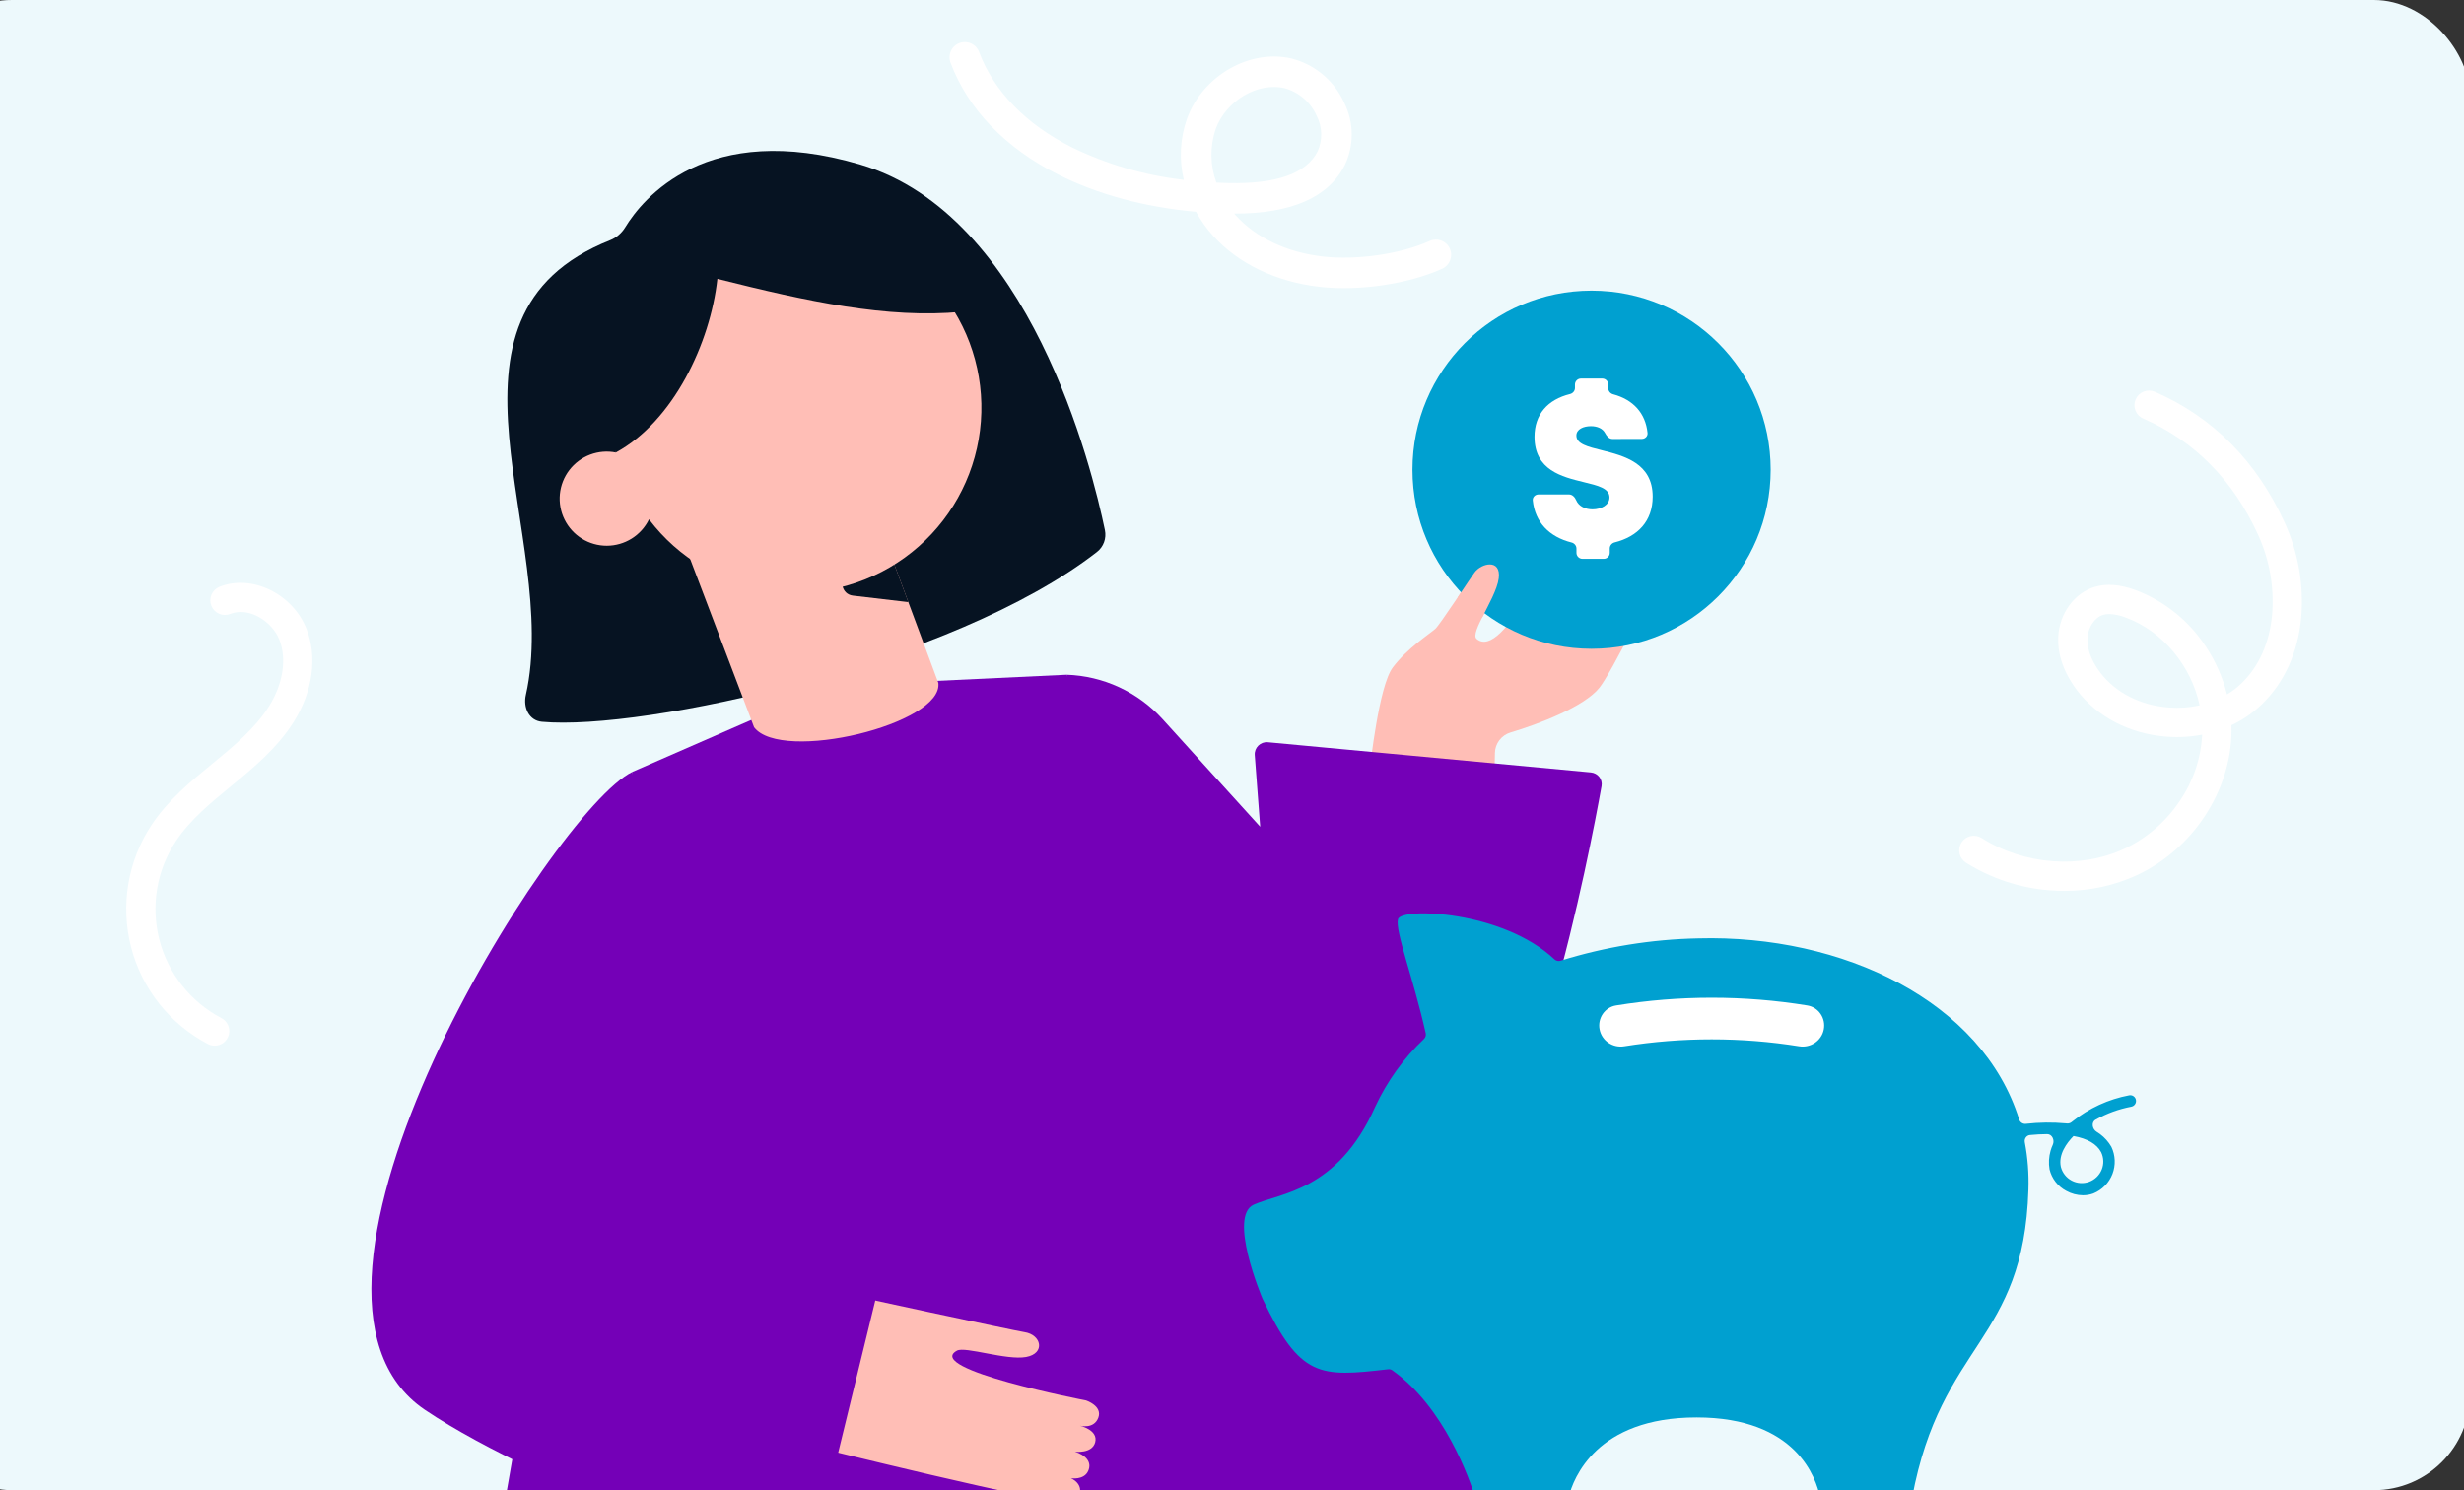 <svg width="410" height="248" viewBox="0 0 410 248" fill="none" xmlns="http://www.w3.org/2000/svg">
<rect x="0" y="0" width="410" height="248" fill="#333333" stroke="none"/>
<g clip-path="url(#clip0_1_265)">
<rect x="-14" width="425" height="248" rx="16" fill="#EDF9FC"/>
<path d="M285.929 170.633C285.929 170.627 285.929 170.621 285.93 170.615C285.93 170.609 285.928 170.623 285.929 170.633Z" fill="#FFBEB6"/>
<path d="M283.677 169.789L283.677 169.796C283.683 169.808 283.676 169.786 283.677 169.789Z" fill="#240038"/>
<path d="M177.467 112.291L137.948 114.157L105.204 128.463L84.203 248.831H247.359L177.467 112.291Z" fill="#7400B7"/>
<path d="M259.004 89.493C259.004 89.493 260.279 86.9 262.102 87.867C263.977 88.861 263.017 91.1 263.017 91.1C263.017 91.1 264.141 88.126 266.115 88.96C267.947 89.736 267.186 92.516 267.186 92.516C267.949 90.926 269.242 89.85 270.7 90.792C272.115 91.706 271.481 93.78 271.481 93.78C272.675 91.883 275.032 92.076 275.334 94.778C275.637 97.481 268.025 112.074 266.153 114.433C263.653 117.585 256.127 120.477 251.348 121.896C250.609 122.116 249.959 122.564 249.492 123.178C249.025 123.791 248.764 124.537 248.749 125.308L248.653 130.073C248.653 130.073 227.754 127.88 227.908 127.739C228.061 127.597 229.367 114.222 231.775 111.047C234.182 107.873 237.778 105.573 238.83 104.653C239.575 104.003 244.402 96.585 245.342 95.286C246.479 93.715 249.785 92.944 249.379 96.233C248.974 99.522 244.519 105.311 245.701 106.324C250.174 110.16 259.004 89.493 259.004 89.493Z" fill="#FFBEB6"/>
<path d="M256.17 104.401C256.063 104.401 255.959 104.373 255.867 104.319C255.775 104.265 255.7 104.188 255.648 104.095C255.595 104.002 255.569 103.897 255.571 103.791C255.573 103.685 255.603 103.581 255.658 103.49C258.641 98.588 262.447 90.916 262.484 90.839C262.518 90.766 262.565 90.701 262.625 90.647C262.684 90.593 262.753 90.551 262.829 90.525C262.904 90.498 262.984 90.487 263.064 90.491C263.144 90.496 263.223 90.517 263.294 90.552C263.366 90.588 263.43 90.638 263.483 90.698C263.535 90.759 263.574 90.829 263.599 90.906C263.624 90.982 263.633 91.062 263.626 91.142C263.619 91.222 263.596 91.299 263.558 91.37C263.52 91.448 259.693 99.166 256.682 104.113C256.629 104.201 256.553 104.274 256.464 104.324C256.374 104.375 256.273 104.401 256.17 104.401Z" fill="#F57677"/>
<path d="M260.34 105.807C260.233 105.807 260.129 105.779 260.037 105.725C259.945 105.671 259.869 105.594 259.817 105.501C259.765 105.409 259.739 105.304 259.741 105.198C259.743 105.091 259.773 104.987 259.828 104.896C262.811 99.995 266.617 92.322 266.654 92.245C266.689 92.175 266.738 92.112 266.797 92.06C266.856 92.008 266.925 91.969 267 91.943C267.074 91.918 267.153 91.908 267.232 91.913C267.31 91.918 267.387 91.939 267.457 91.974C267.528 92.009 267.591 92.058 267.643 92.117C267.695 92.176 267.734 92.245 267.759 92.32C267.785 92.394 267.795 92.473 267.79 92.552C267.784 92.63 267.764 92.707 267.729 92.777C267.69 92.854 263.862 100.573 260.852 105.52C260.799 105.608 260.723 105.68 260.634 105.731C260.544 105.781 260.442 105.808 260.34 105.807Z" fill="#F57677"/>
<path d="M264.633 107.071C264.527 107.07 264.422 107.042 264.331 106.988C264.239 106.934 264.163 106.857 264.111 106.765C264.059 106.672 264.033 106.567 264.035 106.461C264.036 106.355 264.066 106.251 264.121 106.16C267.105 101.258 270.91 93.585 270.947 93.508C271.018 93.365 271.142 93.257 271.293 93.206C271.444 93.155 271.608 93.166 271.751 93.237C271.893 93.307 272.002 93.432 272.053 93.582C272.104 93.733 272.093 93.898 272.022 94.04C271.983 94.117 268.156 101.836 265.146 106.782C265.092 106.871 265.017 106.943 264.927 106.994C264.837 107.044 264.736 107.071 264.633 107.071Z" fill="#F57677"/>
<path d="M104.037 37.823C103.458 38.772 102.577 39.556 101.544 39.966C69.488 52.694 93.415 89.416 87.499 115.66C87.026 117.757 88.027 119.92 90.166 120.118C107.033 121.679 158.677 110.427 182.52 91.865C183.634 90.998 184.136 89.596 183.851 88.214C181.739 77.994 171.38 35.703 143.14 27.386C117.528 19.844 106.879 33.164 104.037 37.823Z" fill="#061322"/>
<path d="M113.577 89.7L125.473 121.025C130.008 127.021 156.996 120.508 156.136 113.648L146.955 88.951L113.577 89.7Z" fill="#FFBEB6"/>
<path d="M141.172 95.398C139.488 96.35 140.003 98.9 141.924 99.125L151.146 100.204L147.937 91.57L141.172 95.398Z" fill="#061322"/>
<path d="M102.487 75.307C101.052 75.021 99.566 75.143 98.196 75.658C96.827 76.174 95.629 77.063 94.739 78.224C93.849 79.385 93.302 80.773 93.16 82.229C93.018 83.686 93.287 85.153 93.936 86.464C94.585 87.776 95.588 88.879 96.833 89.649C98.077 90.42 99.512 90.826 100.975 90.823C102.438 90.819 103.871 90.406 105.112 89.629C106.352 88.853 107.35 87.745 107.993 86.43C112.847 92.839 120.015 97.094 127.965 98.286C135.916 99.477 144.016 97.51 150.535 92.806C157.054 88.102 161.473 81.033 162.848 73.113C164.222 65.192 162.443 57.048 157.89 50.422C155.117 46.351 151.413 42.998 147.086 40.643C142.759 38.287 137.933 36.997 133.008 36.877C128.083 36.758 123.201 37.815 118.765 39.958C114.329 42.102 110.468 45.271 107.501 49.204C102.054 56.421 100.446 66.498 102.487 75.307Z" fill="#FFBEB6"/>
<path d="M160.042 51.889C147.612 53.066 134.299 50.153 119.369 46.407C118.2 57.061 112.057 70.105 102.483 75.299L95.109 61.652L113.579 36.863L142.421 35.675L157.598 47.718L160.042 51.889Z" fill="#061322"/>
<path d="M193.452 119.684L209.688 137.585L208.787 125.664C208.693 124.429 209.734 123.407 210.967 123.522L264.715 128.548C265.871 128.656 266.696 129.684 266.491 130.827C264.52 141.835 254.683 193.118 241.153 201.004C223.788 211.126 218.441 199.297 182.561 168.238L177.475 112.291C180.497 112.389 183.469 113.095 186.214 114.365C188.959 115.635 191.42 117.444 193.452 119.684Z" fill="#7400B7"/>
<path d="M180.723 233.068C180.723 233.068 183.467 233.973 182.762 235.912C182.036 237.908 179.685 237.266 179.685 237.266C179.685 237.266 182.789 237.968 182.233 240.038C181.716 241.96 178.862 241.59 178.862 241.59C180.543 242.126 181.787 243.257 181.056 244.832C180.345 246.36 178.204 246.019 178.204 246.019C180.249 246.938 180.384 249.299 177.752 249.972C175.12 250.646 134.219 240.465 134.219 240.465C134.219 240.465 139.635 215.039 139.816 215.144C139.996 215.248 168.855 221.464 170.441 221.693C173.298 222.107 173.997 225.24 170.736 225.831C167.476 226.423 160.608 224.031 159.24 224.773C153.569 227.846 180.723 233.068 180.723 233.068Z" fill="#FFBEB6"/>
<path d="M103.422 204.542L109.248 173.794L105.204 128.466C92.066 134.785 41.58 214.988 70.704 234.629C90.675 248.097 134.345 262.799 134.345 262.799L146.299 213.732L103.422 204.542Z" fill="#7400B7"/>
<path d="M264.831 107.974C248.371 107.974 235.027 94.631 235.027 78.171C235.027 61.711 248.371 48.368 264.831 48.368C281.291 48.368 294.634 61.711 294.634 78.171C294.634 94.631 281.291 107.974 264.831 107.974Z" fill="#00A0D0"/>
<path d="M263.033 91.056L263.018 91.096C263.018 91.096 263.024 91.083 263.033 91.056Z" fill="#FFBEB6"/>
<path d="M246.589 102.846C247.655 100.712 249.159 98.076 249.386 96.23C249.791 92.941 246.485 93.709 245.348 95.283C244.94 95.847 243.8 97.564 242.579 99.38C243.81 100.651 245.152 101.811 246.589 102.846Z" fill="#FFBEB6"/>
<path d="M354.66 184.171C354.661 184.171 354.661 184.172 354.66 184.172C352.561 184.567 350.545 185.302 348.692 186.345C347.945 186.765 348.133 187.905 348.866 188.348C349.059 188.464 349.246 188.59 349.427 188.725C350.197 189.296 350.841 190.02 351.321 190.849C351.658 191.552 351.848 192.317 351.878 193.096C351.909 193.875 351.78 194.653 351.5 195.38C351.219 196.108 350.793 196.77 350.247 197.327C349.702 197.884 349.048 198.323 348.326 198.618C347.771 198.819 347.185 198.921 346.595 198.919C345.621 198.912 344.665 198.659 343.815 198.183C343.123 197.819 342.517 197.311 342.037 196.694C341.558 196.076 341.216 195.363 341.035 194.603C340.86 193.574 340.918 192.519 341.203 191.515C341.301 191.17 341.426 190.835 341.574 190.51C341.922 189.754 341.473 188.74 340.641 188.745C339.685 188.75 338.729 188.801 337.778 188.896C337.196 188.954 336.808 189.512 336.917 190.086C337.407 192.68 337.61 195.32 337.521 197.96C336.733 223.472 322.998 223.326 318.174 249.229C318.085 249.707 317.667 250.072 317.182 250.072H303.908C303.384 250.072 302.941 249.668 302.838 249.155C302.21 246.015 298.897 235.891 282.302 235.891C265.612 235.891 261.801 246.047 261.033 249.098C260.91 249.586 260.48 249.954 259.977 249.954H246.459C246.007 249.954 245.612 249.658 245.478 249.226C244.525 246.164 240.358 234.206 231.666 228.04C231.469 227.901 231.22 227.842 230.98 227.87C219.587 229.202 216.364 229.313 210.094 216.166C210.088 216.153 210.086 216.149 210.08 216.136C209.902 215.712 204.35 202.434 208.6 200.491C212.918 198.516 222.528 198.312 228.823 184.2C230.791 179.956 233.545 176.124 236.938 172.907C237.196 172.663 237.312 172.301 237.234 171.954C235.153 162.672 232.106 154.949 232.616 152.982C233.138 150.969 250.023 151.535 258.645 159.644C258.919 159.901 259.308 159.998 259.666 159.886C267.094 157.571 274.813 156.318 282.593 156.163C306.615 155.516 329.855 166.638 335.979 186.302C336.128 186.78 336.597 187.088 337.094 187.031C339.309 186.777 341.545 186.752 343.766 186.955C343.822 186.96 343.877 186.965 343.932 186.971C344.217 186.999 344.502 186.911 344.723 186.729C344.769 186.691 344.813 186.654 344.857 186.62C347.603 184.42 350.848 182.93 354.306 182.279C354.554 182.238 354.809 182.295 355.015 182.44C355.221 182.584 355.363 182.804 355.409 183.051C355.455 183.299 355.402 183.555 355.262 183.764C355.122 183.973 354.906 184.118 354.66 184.17C354.66 184.17 354.66 184.171 354.66 184.171ZM345.023 189.064C345.023 189.063 345.022 189.063 345.021 189.064C343.881 190.225 342.47 192.141 342.917 194.193C343.04 194.679 343.264 195.133 343.574 195.527C343.884 195.921 344.273 196.245 344.716 196.479C345.159 196.713 345.646 196.852 346.146 196.886C346.646 196.921 347.148 196.85 347.619 196.678C348.089 196.507 348.519 196.238 348.88 195.89C349.241 195.543 349.524 195.123 349.713 194.659C349.901 194.194 349.991 193.696 349.974 193.195C349.958 192.694 349.837 192.202 349.62 191.751C348.902 190.39 347.359 189.49 345.024 189.064C345.024 189.064 345.023 189.064 345.023 189.064Z" fill="#00A0D0"/>
<path d="M270.254 174.125C268.356 174.429 266.528 173.204 266.166 171.316C265.808 169.447 267.025 167.632 268.904 167.327C279.444 165.613 290.192 165.613 300.733 167.327C302.627 167.635 303.846 169.476 303.463 171.357C303.082 173.224 301.265 174.427 299.383 174.126C289.734 172.584 279.902 172.584 270.254 174.125Z" fill="white"/>
<path d="M239.979 44.723C240.592 44.445 241.069 43.936 241.306 43.307C241.423 42.995 241.478 42.663 241.467 42.33C241.457 41.998 241.38 41.67 241.243 41.367C241.106 41.063 240.91 40.79 240.667 40.562C240.424 40.335 240.138 40.157 239.827 40.04C239.197 39.803 238.499 39.825 237.887 40.103C233.088 42.276 225.785 43.341 220.126 42.693C214.138 42.008 208.983 39.571 205.61 35.831C205.526 35.737 205.443 35.643 205.361 35.548H205.44C214.893 35.548 221.054 32.842 223.761 27.498C224.538 25.877 224.935 24.099 224.921 22.301C224.907 20.502 224.483 18.731 223.681 17.121C222.868 15.312 221.658 13.708 220.141 12.43C218.624 11.152 216.838 10.232 214.916 9.738C207.945 8.113 200.144 12.59 197.525 19.718C196.36 22.998 196.171 26.544 196.98 29.929C190.492 29.197 184.178 27.36 178.31 24.498C170.696 20.655 165.375 15.182 162.923 8.672C162.809 8.356 162.633 8.067 162.405 7.819C162.178 7.572 161.904 7.373 161.599 7.232C161.294 7.092 160.964 7.014 160.629 7.002C160.293 6.99 159.959 7.044 159.645 7.163C159.33 7.281 159.043 7.461 158.799 7.691C158.554 7.921 158.358 8.198 158.222 8.504C158.085 8.811 158.011 9.142 158.003 9.477C157.995 9.813 158.054 10.147 158.176 10.46C161.086 18.18 167.256 24.6 176.024 29.026C182.647 32.368 190.51 34.488 199.008 35.243C199.795 36.676 200.746 38.012 201.841 39.226C206.043 43.885 212.329 46.906 219.546 47.732C220.899 47.883 222.259 47.956 223.619 47.953C229.28 47.953 235.453 46.77 239.979 44.723ZM202.287 21.465C204.022 16.739 209.278 13.63 213.764 14.677C214.934 15.002 216.019 15.582 216.939 16.375C217.859 17.169 218.591 18.157 219.084 19.267C219.557 20.181 219.817 21.191 219.843 22.221C219.87 23.25 219.662 24.272 219.235 25.209C217.38 28.873 212.4 30.643 204.421 30.468C203.745 30.453 203.072 30.429 202.403 30.396C201.345 27.52 201.304 24.368 202.287 21.465Z" fill="white"/>
<path d="M268.673 90.265C268.205 90.382 267.858 90.791 267.858 91.274V92C267.858 92.552 267.41 93 266.858 93H263.317C262.765 93 262.317 92.552 262.317 92V91.292C262.317 90.808 261.969 90.398 261.499 90.281C257.796 89.359 255.416 86.897 255.05 83.286C254.994 82.736 255.448 82.286 256 82.286H261.091C261.643 82.286 262.063 82.754 262.279 83.262C262.706 84.264 263.802 84.765 264.998 84.765C266.437 84.765 267.809 84.043 267.809 82.783C267.809 81.253 265.884 80.809 263.524 80.235C259.921 79.353 255.334 78.258 255.334 72.689C255.334 68.987 257.509 66.499 261.246 65.578C261.717 65.461 262.068 65.051 262.068 64.565V64C262.068 63.448 262.515 63 263.068 63H266.609C267.161 63 267.609 63.448 267.609 64V64.604C267.609 65.083 267.951 65.49 268.414 65.614C271.789 66.515 273.809 68.779 274.145 72.044C274.202 72.593 273.749 73.042 273.197 73.043L268.312 73.054C267.759 73.055 267.344 72.58 267.091 72.088C266.688 71.306 265.776 70.922 264.722 70.922C263.485 70.922 262.304 71.423 262.304 72.48C262.304 73.879 264.17 74.338 266.534 74.929C270.206 75.862 275 77.046 275 82.648C275 86.738 272.493 89.31 268.673 90.265Z" fill="white"/>
<path d="M35.714 174.018C35.321 174.018 34.934 173.923 34.587 173.741C31.447 172.095 28.688 169.81 26.486 167.032C24.284 164.255 22.689 161.046 21.805 157.614C20.92 154.182 20.764 150.602 21.348 147.106C21.933 143.61 23.243 140.275 25.196 137.317C27.942 133.158 31.745 130.034 35.426 127.012L35.536 126.922C38.76 124.273 42.418 121.271 44.755 117.548C47.118 113.788 47.756 109.625 46.463 106.411C45.265 103.435 41.447 100.935 38.32 102.173C38.023 102.291 37.706 102.349 37.387 102.344C37.067 102.339 36.752 102.271 36.459 102.144C36.166 102.017 35.901 101.834 35.679 101.605C35.456 101.375 35.282 101.105 35.164 100.808C35.046 100.511 34.988 100.194 34.993 99.874C34.998 99.555 35.066 99.24 35.193 98.947C35.32 98.654 35.503 98.389 35.732 98.166C35.962 97.944 36.233 97.769 36.529 97.652C41.884 95.532 48.634 98.776 50.975 104.596C52.849 109.251 52.063 115.061 48.873 120.136C46.113 124.528 42.134 127.797 38.623 130.681L38.513 130.771C35.113 133.561 31.598 136.451 29.257 139.997C27.679 142.388 26.619 145.082 26.147 147.908C25.675 150.733 25.801 153.626 26.516 156.4C27.231 159.173 28.52 161.766 30.299 164.011C32.079 166.256 34.309 168.103 36.846 169.432C37.329 169.684 37.713 170.091 37.937 170.588C38.161 171.084 38.212 171.641 38.081 172.17C37.951 172.699 37.647 173.168 37.218 173.504C36.789 173.839 36.26 174.021 35.715 174.02L35.714 174.018Z" fill="white"/>
<path d="M355.608 145.63C364.846 141.306 371.16 131.742 371.313 121.829C371.318 121.45 371.313 121.068 371.302 120.688C373.189 119.808 374.915 118.618 376.409 117.169C380.136 113.535 382.386 108.542 382.916 102.731C383.361 97.349 382.419 91.942 380.181 87.026C375.508 76.762 368.234 69.418 358.562 65.203C357.971 64.945 357.302 64.933 356.702 65.168C356.101 65.404 355.619 65.869 355.362 66.46C355.104 67.051 355.092 67.721 355.328 68.321C355.563 68.921 356.028 69.403 356.619 69.661C365.156 73.381 371.594 79.902 375.755 89.04C377.646 93.186 378.444 97.746 378.073 102.288C377.649 106.93 375.903 110.871 373.013 113.685C372.274 114.405 371.454 115.037 370.57 115.57C369.848 112.72 368.647 110.014 367.018 107.566C364.231 103.312 360.174 100.045 355.424 98.229C352.804 97.265 350.571 97.078 348.595 97.658C345.208 98.65 342.696 102.047 342.487 105.916C342.285 109.658 344.063 112.846 345.587 114.861C348.965 119.319 354.402 122.138 360.503 122.595C362.485 122.747 364.478 122.635 366.431 122.262C366.232 126.187 364.956 129.981 362.744 133.228C360.465 136.685 357.282 139.451 353.542 141.226C346.203 144.661 336.857 143.969 329.734 139.464C329.464 139.293 329.163 139.177 328.849 139.123C328.534 139.068 328.212 139.077 327.9 139.147C327.589 139.217 327.294 139.348 327.033 139.532C326.772 139.716 326.55 139.95 326.379 140.219C326.209 140.489 326.093 140.79 326.039 141.105C325.984 141.42 325.992 141.742 326.062 142.053C326.133 142.365 326.264 142.66 326.448 142.92C326.632 143.181 326.865 143.404 327.135 143.574C331.353 146.22 336.151 147.798 341.115 148.172C341.907 148.233 342.697 148.263 343.483 148.264C347.668 148.283 351.807 147.384 355.608 145.63ZM353.748 102.793C359.895 105.054 364.598 110.833 366.012 117.384C364.326 117.757 362.594 117.879 360.872 117.744C356.16 117.392 352.006 115.27 349.469 111.923C348.433 110.559 347.224 108.451 347.347 106.178C347.443 104.391 348.57 102.735 349.967 102.324C350.291 102.233 350.627 102.189 350.964 102.192C351.919 102.23 352.861 102.433 353.747 102.792L353.748 102.793Z" fill="white"/>
</g>
<defs>
<clipPath id="clip0_1_265">
<rect x="-14" width="425" height="248" rx="16" fill="white"/>
</clipPath>
</defs>
</svg>
